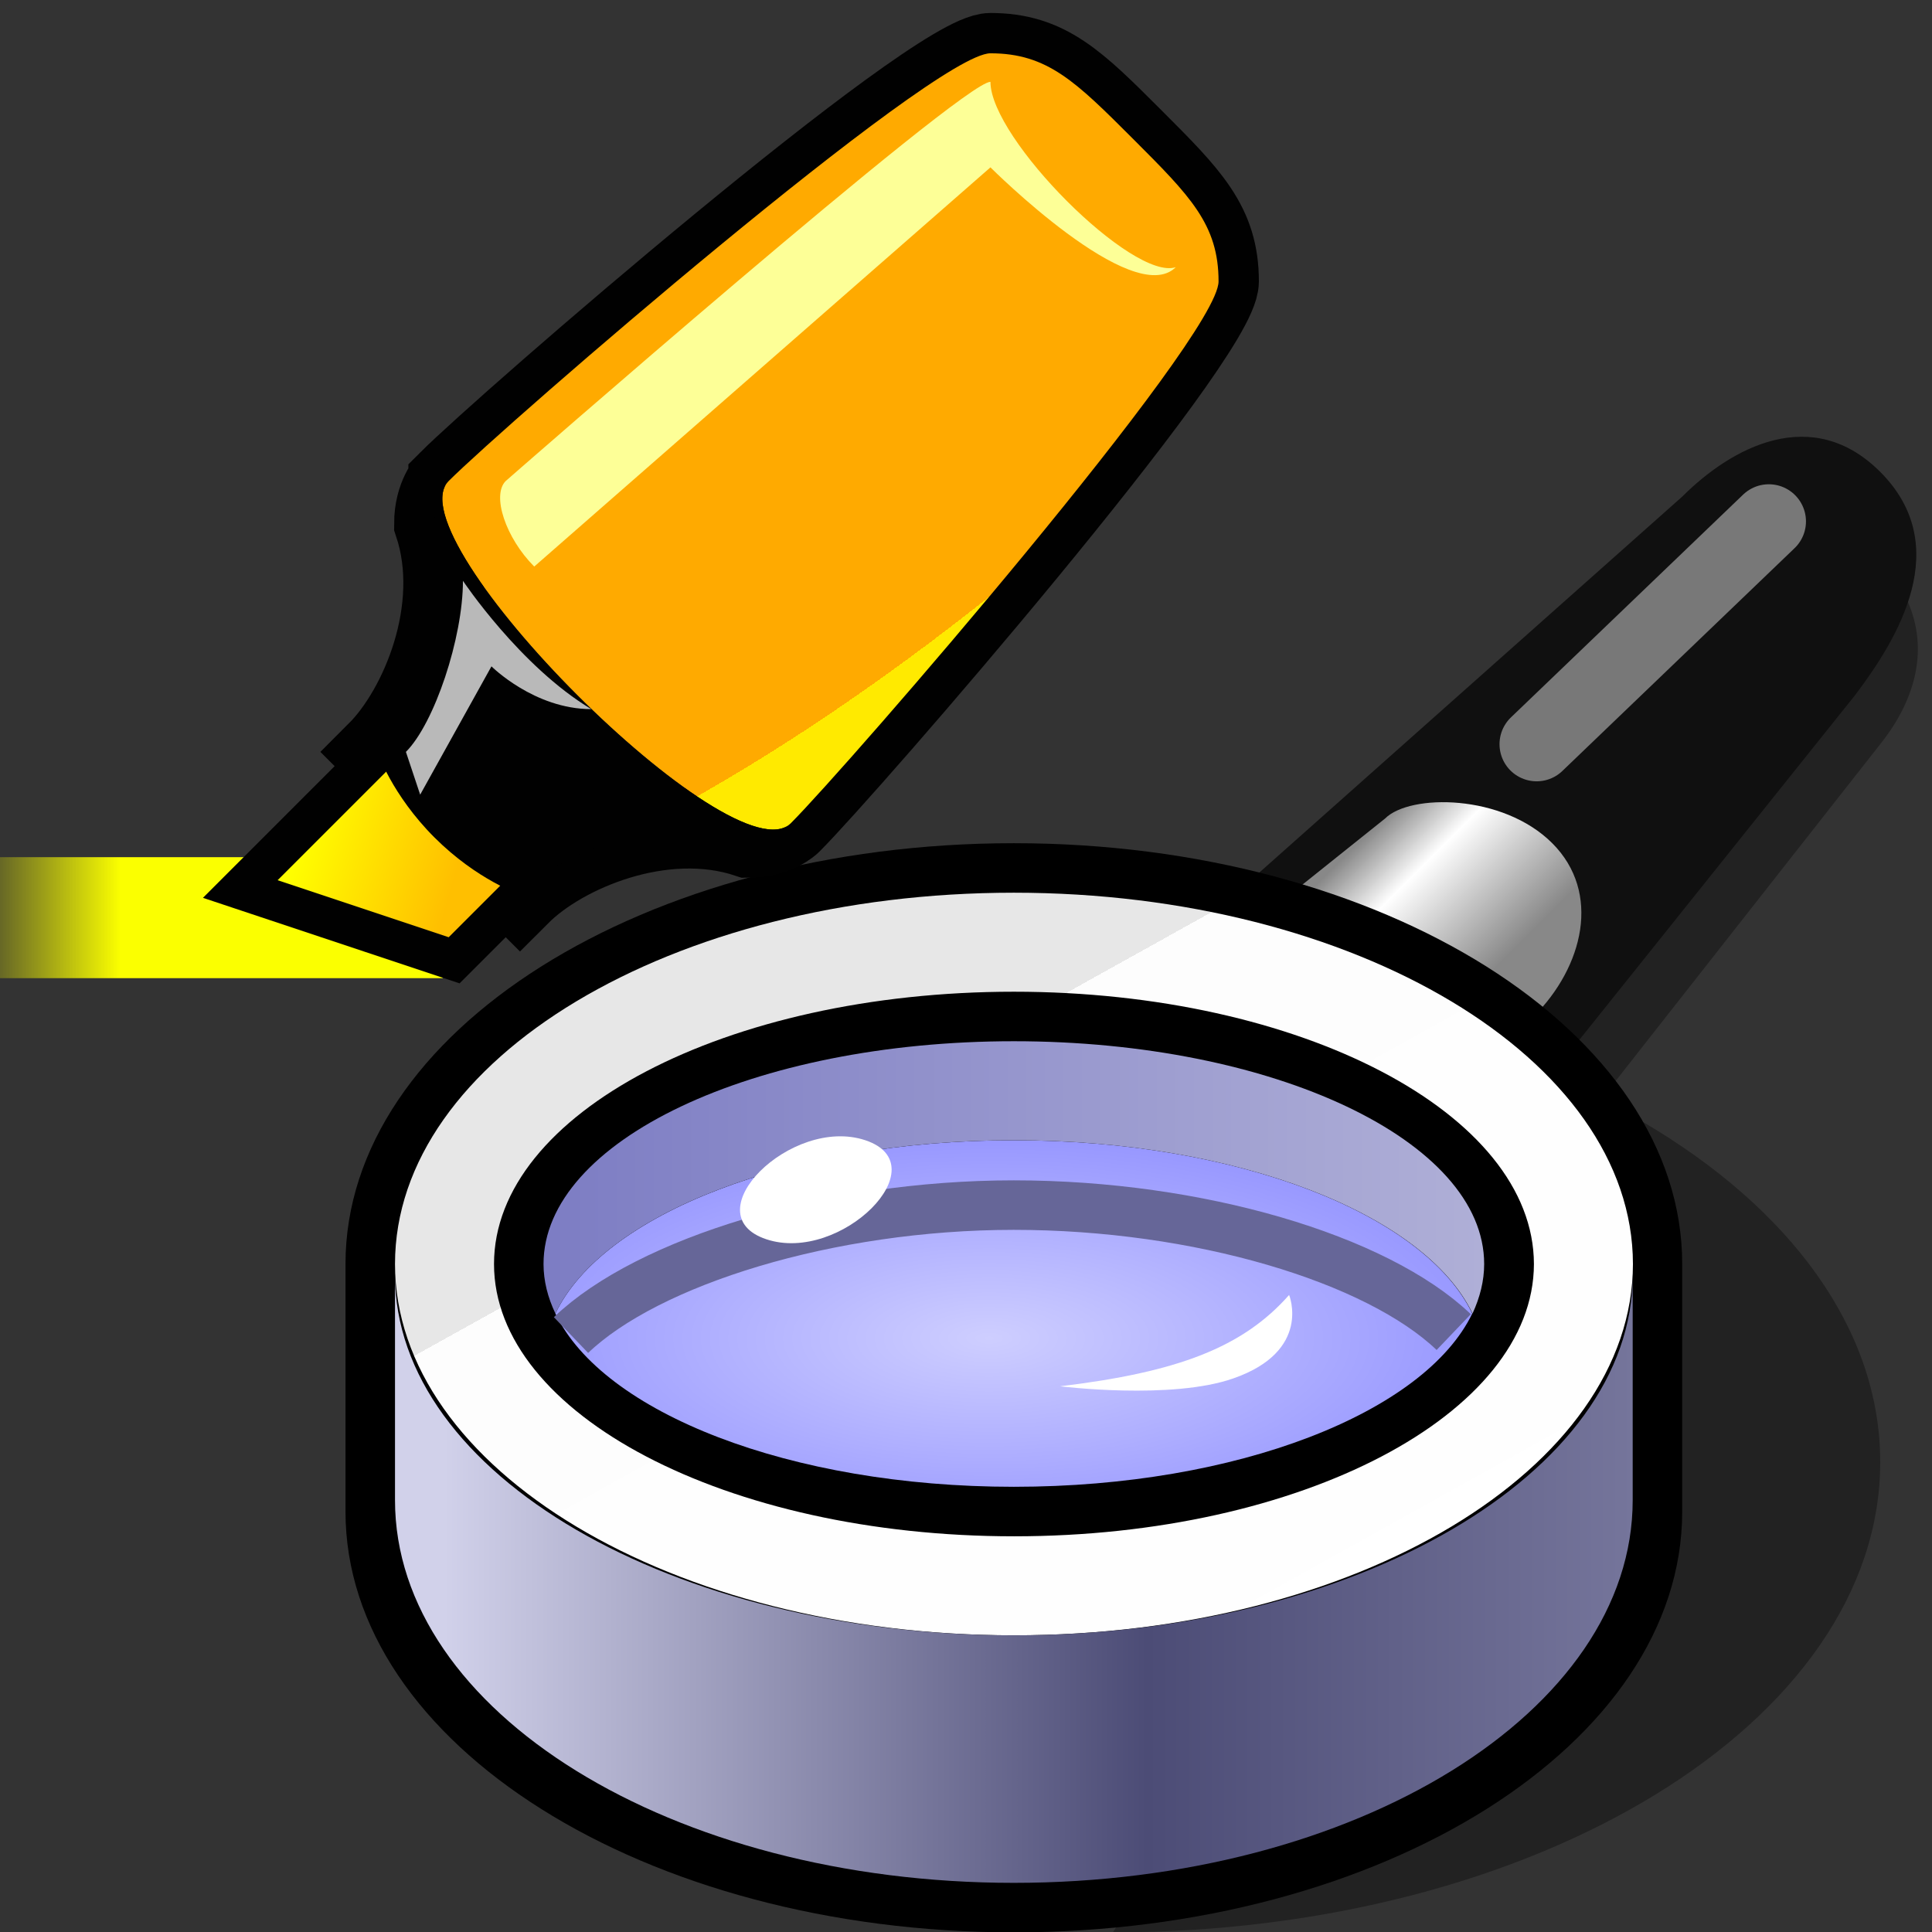 <?xml version="1.0" encoding="UTF-8" standalone="no"?>
<svg
   xmlns:dc="http://purl.org/dc/elements/1.1/"
   xmlns:cc="http://creativecommons.org/ns#"
   xmlns:rdf="http://www.w3.org/1999/02/22-rdf-syntax-ns#"
   xmlns:svg="http://www.w3.org/2000/svg"
   xmlns="http://www.w3.org/2000/svg"
   xmlns:sodipodi="http://sodipodi.sourceforge.net/DTD/sodipodi-0.dtd"
   xmlns:inkscape="http://www.inkscape.org/namespaces/inkscape"
   version="1.1"
   width="64"
   height="64"
   color-interpolation="linearRGB"
   id="svg2"
   inkscape:version="0.91 r13725"
   sodipodi:docname="zoom-fit-selection.svg">
  <rect width="100%" height="100%" fill="#333333" stroke="none"/>
  <defs
     id="defs63">
    <inkscape:perspective
       id="perspective33"
       inkscape:persp3d-origin="32 : 21.333333 : 1"
       inkscape:vp_z="64 : 32 : 1"
       inkscape:vp_y="0 : 1000 : 0"
       inkscape:vp_x="0 : 32 : 1"
       sodipodi:type="inkscape:persp3d" />
    <inkscape:perspective
       sodipodi:type="inkscape:persp3d"
       inkscape:vp_x="0 : 32 : 1"
       inkscape:vp_y="0 : 1000 : 0"
       inkscape:vp_z="64 : 32 : 1"
       inkscape:persp3d-origin="32 : 21.333333 : 1"
       id="perspective35" />
    <linearGradient
       y2="26.91"
       x2="103.7"
       y1="-5.55"
       x1="83.05"
       gradientUnits="userSpaceOnUse"
       id="linearGradient2423">
      <stop
         id="stop2425"
         stop-color="#faf9d2"
         offset="0" />
      <stop
         id="stop2427"
         stop-color="#dddb8f"
         offset="1" />
    </linearGradient>
    <linearGradient
       y2="23.28"
       x2="56.81"
       y1="6.06"
       x1="34.74"
       gradientUnits="userSpaceOnUse"
       id="linearGradient2429">
      <stop
         id="stop2431"
         stop-color="#010101"
         offset="0" />
      <stop
         id="stop2433"
         stop-color="#807e5d"
         offset="1" />
    </linearGradient>
  </defs>
  <sodipodi:namedview
     pagecolor="#ffffff"
     bordercolor="#666666"
     borderopacity="1"
     objecttolerance="10"
     gridtolerance="10"
     guidetolerance="10"
     inkscape:pageopacity="0"
     inkscape:pageshadow="2"
     inkscape:window-width="1078"
     inkscape:window-height="702"
     id="namedview61"
     showgrid="false"
     inkscape:zoom="6.6403809"
     inkscape:cx="32"
     inkscape:cy="44.047502"
     inkscape:window-x="824"
     inkscape:window-y="182"
     inkscape:window-maximized="0"
     inkscape:current-layer="svg2" />
  <g
     id="g4"
     transform="matrix(0.82,0,0,0.82,11.445,11.532)">
    <path
       style="fill:#000000;fill-opacity:0.329"
       d="M 52.42,31.27 31,64 C 48.12,64 62,55.49 62,45 62,39.6 58.32,34.73 52.43,31.27 l -0.01,0 z M 48,28 51,30 62,16 c 1.5,-1.88 2,-4 1,-6 L 48,28 Z"
       id="path6"
       inkscape:connector-curvature="0" />
    <path
       style="fill:#101010"
       d="M 54,6 36,22 49,29 61,14 C 62.71,11.73 65,8 62,5 59.25,2.25 56,4 54,6 Z"
       id="path8"
       inkscape:connector-curvature="0" />
    <linearGradient
       id="gradient0"
       gradientUnits="userSpaceOnUse"
       x1="41.4"
       y1="19.5"
       x2="48.47"
       y2="26.57">
      <stop
         offset="0"
         stop-color="#888888"
         id="stop11" />
      <stop
         offset="0.25"
         stop-color="#ffffff"
         id="stop13" />
      <stop
         offset="0.75"
         stop-color="#888888"
         id="stop15" />
      <stop
         offset="1"
         stop-color="#888888"
         id="stop17" />
    </linearGradient>
    <path
       style="fill:url(#gradient0)"
       d="m 48,27 c 2,-2 2.75,-5 0.75,-7 C 46.75,18 43,18 42,19 l -5,4 11,4 z"
       id="path19"
       inkscape:connector-curvature="0" />
    <path
       style="fill:#000000"
       d="M 27,20 C 12.09,20 0,27.61 0,37 L 0,47 C 0,56.38 12.09,64 27.01,64 41.92,64 54,56.38 54,47 L 54,37 C 54,27.61 41.9,20 27,20 l 0,0 z"
       id="path21"
       inkscape:connector-curvature="0" />
    <linearGradient
       id="gradient1"
       gradientUnits="userSpaceOnUse"
       x1="105.74"
       y1="-37.06"
       x2="130.73"
       y2="7.84">
      <stop
         offset="0.348"
         stop-color="#e7e7e7"
         id="stop24" />
      <stop
         offset="0"
         stop-color="#fdfdfd"
         id="stop26" />
      <stop
         offset="1"
         stop-color="#ffffff"
         id="stop28" />
    </linearGradient>
    <path
       style="fill:url(#gradient1)"
       d="M 27,22 C 13.19,22 2,28.71 2,37 2,45.28 13.19,52 27.01,52 40.81,52 52,45.28 52.01,37 52,28.71 40.8,22 27,22 l 0,0 z m 0,4 C 38.59,26 48,30.92 48.01,37 48,43.07 38.6,48 27.01,48 15.4,48 6,43.07 6,37 6,30.92 15.39,26 27,26 l 0,0 z"
       id="path30"
       inkscape:connector-curvature="0" />
    <radialGradient
       id="gradient2"
       gradientUnits="userSpaceOnUse"
       cx="0"
       cy="0"
       r="64"
       gradientTransform="matrix(0.312,0,0,0.125,26,40)">
      <stop
         offset="0"
         stop-color="#ceceff"
         id="stop33" />
      <stop
         offset="1"
         stop-color="#9898ff"
         id="stop35" />
    </radialGradient>
    <path
       style="fill:url(#gradient2)"
       d="m 27,46 c 9.04,0 16.59,-3 18.52,-7 -1.93,-4.01 -9.48,-7 -18.52,-7 -9.04,0 -16.61,2.99 -18.52,7 1.91,4 9.47,7 18.52,7 l 0,0 z"
       id="path37"
       inkscape:connector-curvature="0" />
    <path
       style="fill:none;stroke:#666698;stroke-width:2"
       d="m 9.11,39.87 c 3.1,-2.97 10.43,-5.25 17.89,-5.25 7.45,0 14.66,2.16 17.77,5.13"
       id="path39"
       inkscape:connector-curvature="0" />
    <linearGradient
       id="gradient3"
       gradientUnits="userSpaceOnUse"
       x1="-10.5"
       y1="-64"
       x2="64"
       y2="-64">
      <stop
         offset="0"
         stop-color="#6464ba"
         id="stop42" />
      <stop
         offset="1"
         stop-color="#c7c7e0"
         id="stop44" />
    </linearGradient>
    <path
       style="fill:url(#gradient3)"
       d="m 27,28 c -10.5,0 -19,4.02 -19,9 0,0.68 0.17,1.35 0.48,2 1.91,-4.01 9.47,-7 18.52,-7 9.04,0 16.6,2.99 18.53,7 0.3,-0.65 0.47,-1.32 0.47,-2 0,-4.98 -8.51,-9 -19,-9 l 0,0 z"
       id="path46"
       inkscape:connector-curvature="0" />
    <path
       style="fill:#ffffff"
       d="m 17,36 c 3,1 7,-3 4,-4 -3,-1 -7,3 -4,4 z m 21.12,2.25 c -1.87,2.12 -4.5,3.12 -9.25,3.69 0,0 4.5,0.56 7,-0.32 3.18,-1.11 2.25,-3.37 2.25,-3.37 z"
       id="path48"
       inkscape:connector-curvature="0" />
    <path
       style="fill:none;stroke:#787878;stroke-width:3;stroke-linecap:round"
       d="M 48.12,16 57.5,7"
       id="path50"
       inkscape:connector-curvature="0" />
    <linearGradient
       id="gradient4"
       gradientUnits="userSpaceOnUse"
       x1="4"
       y1="-64"
       x2="52"
       y2="-64">
      <stop
         offset="0"
         stop-color="#d1d1ea"
         id="stop53" />
      <stop
         offset="0.591"
         stop-color="#4c4c76"
         id="stop55" />
      <stop
         offset="1"
         stop-color="#75759b"
         id="stop57" />
    </linearGradient>
    <path
       style="fill:url(#gradient4)"
       d="M 27,52 C 13.19,52 2,45.48 2,37.45 l 0,9.09 C 2,55.08 13.19,62 27,62 40.82,62 52,55.08 52,46.54 l 0,-9.09 C 52,45.48 40.8,52 27,52 l 0,0 z"
       id="path59"
       inkscape:connector-curvature="0" />
  </g>
  <g
     style="color-interpolation:linearRGB"
     id="g7718"
     transform="matrix(0.668,0,0,0.668,-1.367,-3.669)">
    <g
       id="g7681">
      <linearGradient
         y2="-64"
         x2="8"
         y1="-64"
         x1="0"
         gradientUnits="userSpaceOnUse"
         id="gradient0-0">
        <stop
           id="stop7684"
           stop-opacity="0"
           stop-color="#fbff00"
           offset="0" />
        <stop
           id="stop7686"
           stop-color="#fbff00"
           offset="1" />
      </linearGradient>
      <path
         id="path7688"
         d="m 0,48 0,6 24,0 0,-6 -24,0 z"
         style="fill:url(#gradient0-0)"
         inkscape:connector-curvature="0" />
      <path
         id="path7690"
         transform="matrix(0.707,0.707,-0.707,0.707,38.437,-13.074)"
         d="m 20,40 c 0,0 0,1 1,2 4,2 6,7 6,10 l 1,0 0,8 8,-4 0,-4 1,0 c 0,-3 2,-8 6,-10 1,-1 1,-2 1,-2 C 44,36 42,8 40,6 38,4 36,4 32,4 28,4 26,4 24,6 22,8 20,36 20,40 Z"
         style="fill:none;stroke:#010101;stroke-width:4"
         inkscape:connector-curvature="0" />
      <radialGradient
         gradientTransform="matrix(0.312,0,0,0.875,24,8)"
         r="64"
         cy="0"
         cx="0"
         gradientUnits="userSpaceOnUse"
         id="gradient1-9">
        <stop
           id="stop7693"
           stop-color="#ffaa00"
           offset="1" />
        <stop
           id="stop7695"
           stop-color="#ffea00"
           offset="0" />
      </radialGradient>
      <path
         id="path7697"
         transform="matrix(0.707,0.707,-0.707,0.707,38.437,-13.074)"
         d="m 20,40 c 0,2 6.03,3 12,3 6.03,0 12,-1 12,-3 C 44,36 42,8 40,6 38,4 36,4 32,4 28,4 26,4 24,6 22,8 20,36 20,40 Z"
         style="fill:url(#gradient1-9)"
         inkscape:connector-curvature="0" />
      <linearGradient
         y2="33.53"
         x2="22.92"
         y1="37.42"
         x1="15.92"
         gradientUnits="userSpaceOnUse"
         id="gradient2-3">
        <stop
           id="stop7700"
           stop-color="#ffff00"
           offset="0" />
        <stop
           id="stop7702"
           stop-color="#ffbf00"
           offset="1" />
      </linearGradient>
      <path
         id="path7704"
         transform="matrix(0.707,0.707,-0.707,0.707,38.437,-13.074)"
         d="m 28,60 8,-4 0,-4 -8,0 0,8 z"
         style="fill:url(#gradient2-3)"
         inkscape:connector-curvature="0" />
      <path
         id="path7706"
         transform="matrix(0.707,0.707,-0.707,0.707,38.437,-13.074)"
         d="m 27,52 c 0,0 2,1 5,1 3,0 5,-1 5,-1 0,-3 2,-8 6,-10 1,-1 1,-2 1,-2 0,2 -6,3 -12,3 -6,0 -12,-1 -12,-3 0,0 0,1 1,2 4,2 6,7 6,10 z"
         style="fill:#010101"
         inkscape:connector-curvature="0" />
      <path
         id="path7708"
         transform="matrix(0.707,0.707,-0.707,0.707,38.437,-13.074)"
         d="m 22,38 c 0,0 2,-30 3,-31 2,2 12,2 13,0 0,3 -10,3 -10,3 l -2,30 c -2,0 -4,-1 -4,-2 z"
         style="fill:#fdff97"
         inkscape:connector-curvature="0" />
      <path
         id="path7710"
         transform="matrix(0.707,0.707,-0.707,0.707,38.437,-13.074)"
         d="m 28,51 2,1 -2,-7 c 0,0 3,0 5,-2 -4,1 -9,0 -9,0 2,2 4,6 4,8 z"
         style="fill:#b9b9b9"
         inkscape:connector-curvature="0" />
    </g>
  </g>
</svg>

